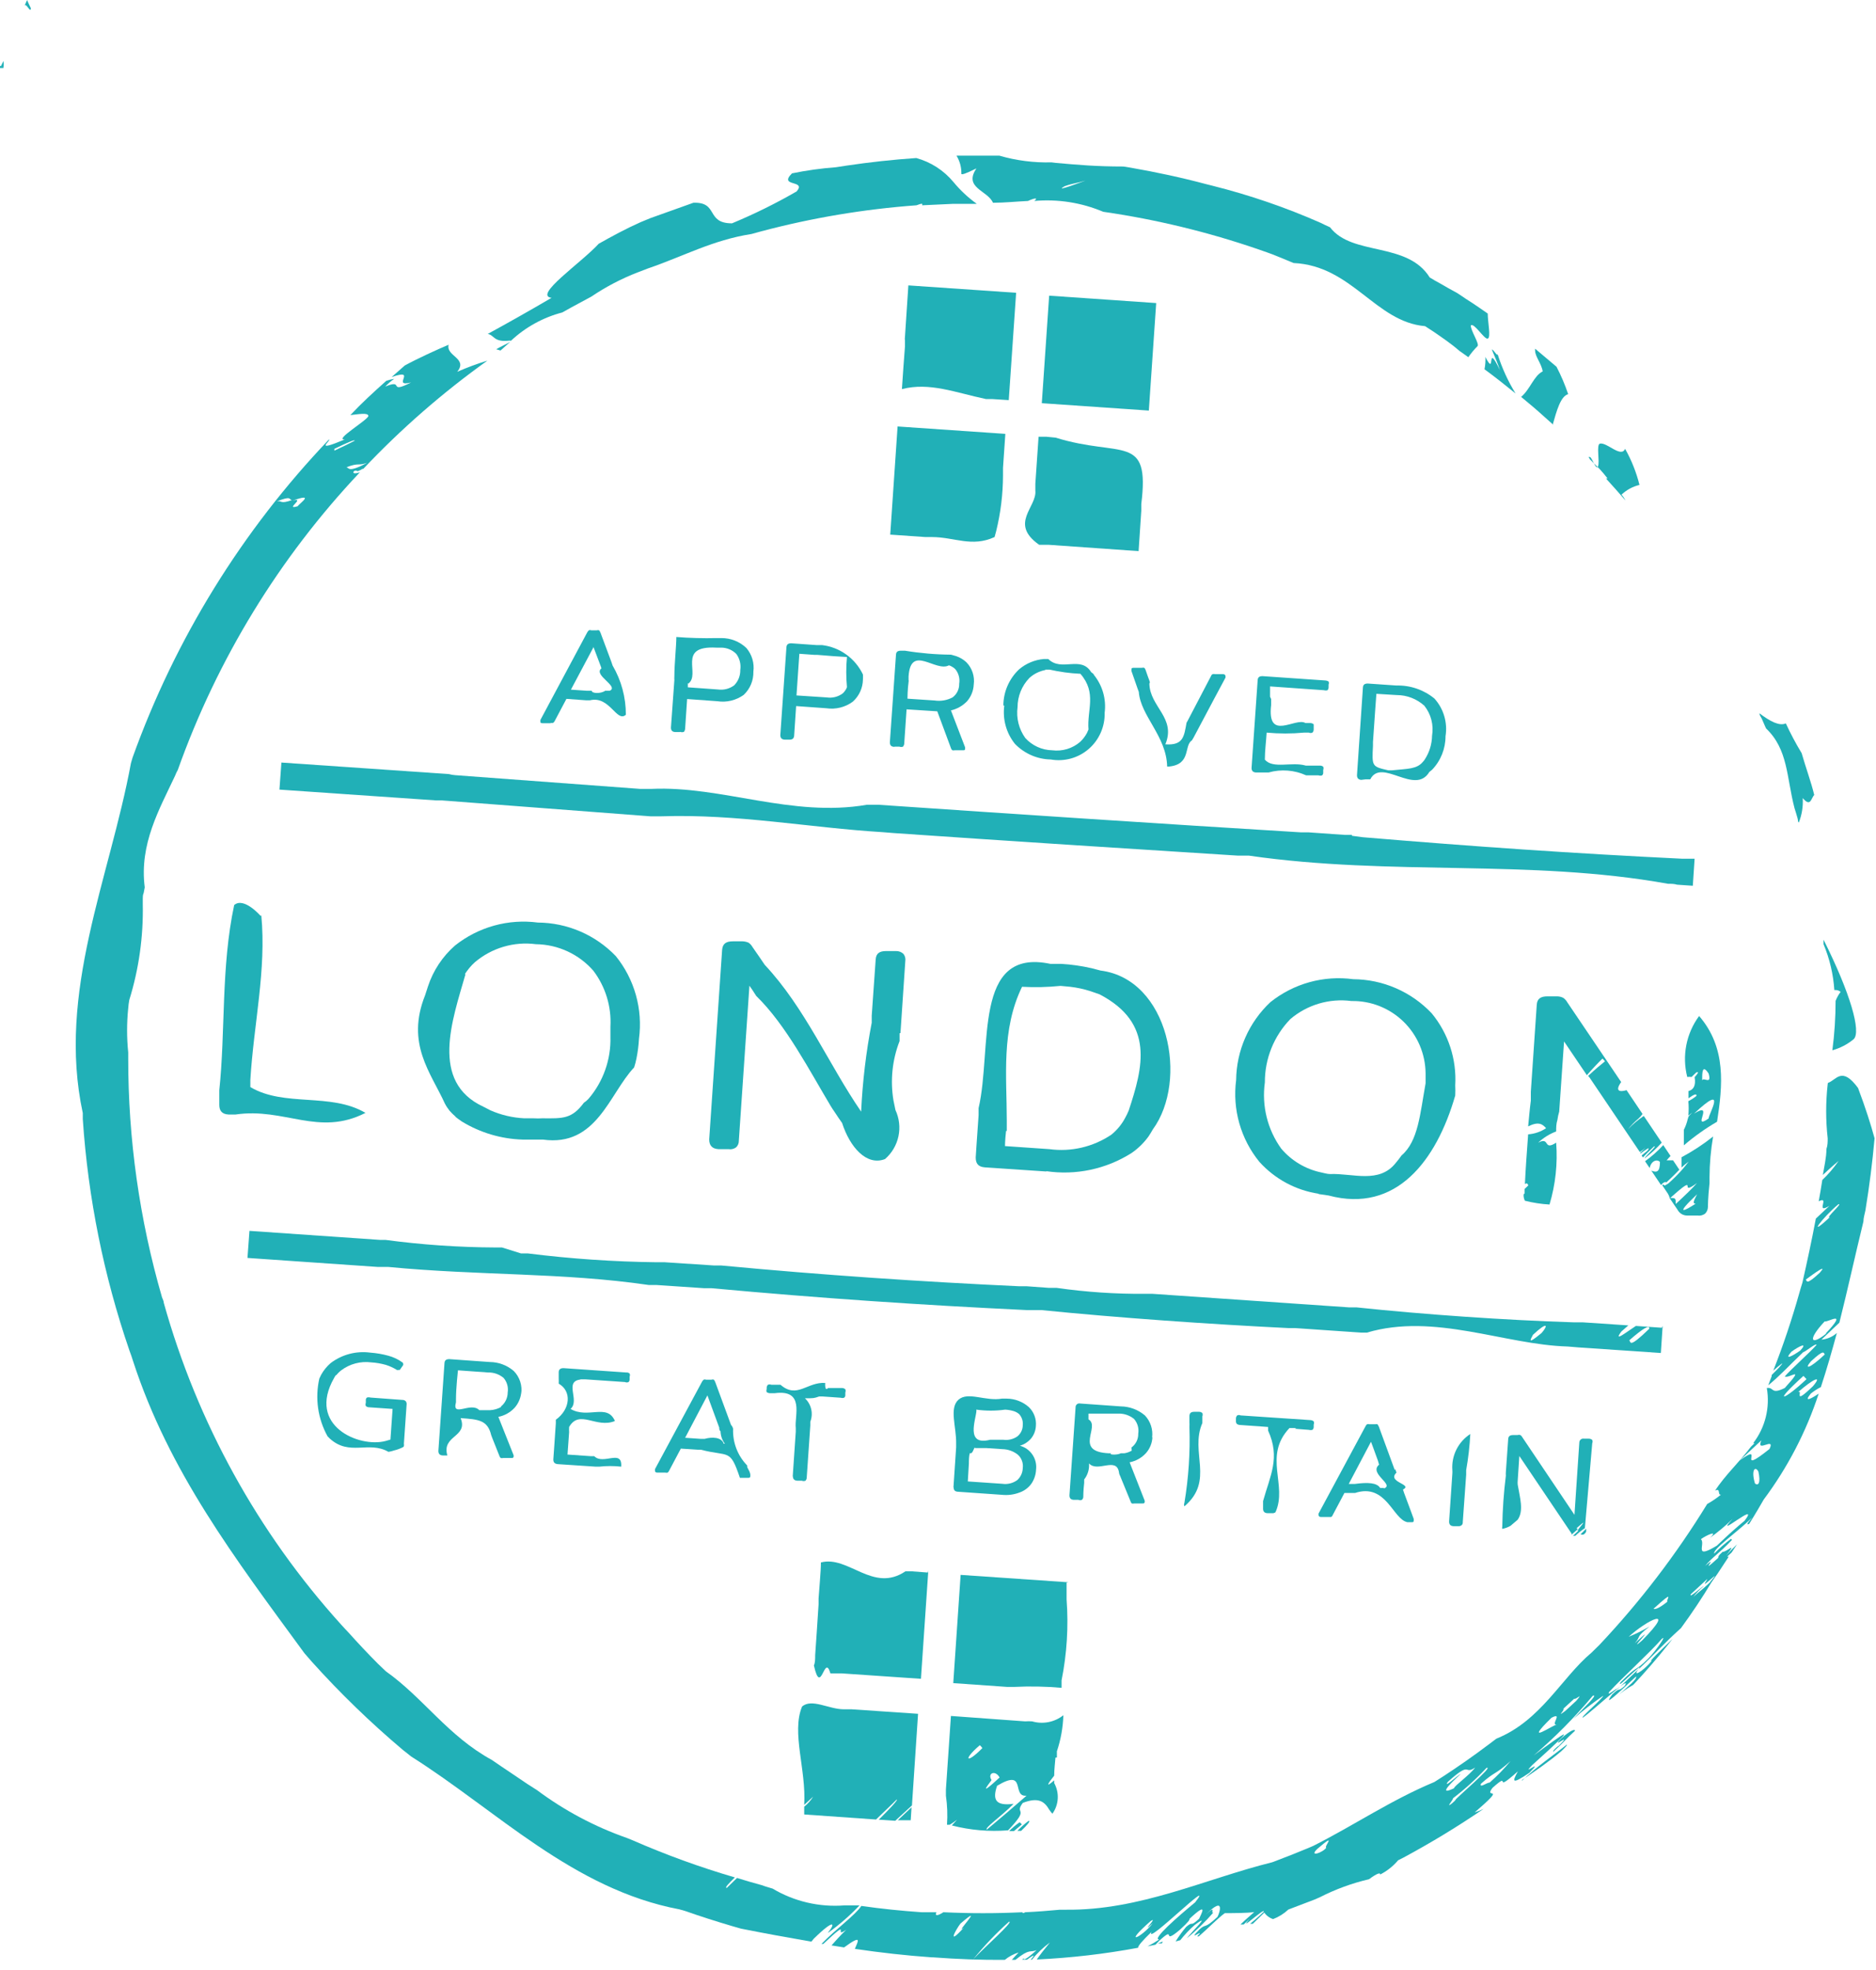 <svg width="181" height="190" viewBox="0 0 181 190" fill="none" xmlns="http://www.w3.org/2000/svg">
<path d="M0 6.35V6.559H0.329C0.365 6.334 0.365 6.105 0.329 5.88L0.087 6.385L0 6.35Z" fill="#21B0B7"/>
<path d="M2.859 0.939C3.154 0.939 2.859 0.644 2.617 0C2.53 0.191 2.443 0.365 2.374 0.557C2.495 0.331 2.703 0.8 2.859 0.905V0.939Z" fill="#21B0B7"/>
<path d="M170.396 70.249C172.527 72.284 172.354 74.911 173.134 77.921C173.238 78.251 173.342 78.582 173.428 78.895C173.515 79.208 173.428 79.191 173.55 79.33C173.85 78.579 173.98 77.771 173.931 76.964C174.71 77.886 174.728 76.964 175.04 76.668C174.78 75.537 174.191 73.919 173.827 72.632C173.265 71.705 172.756 70.747 172.302 69.762C171.661 70.04 170.76 69.553 169.755 68.787C169.755 68.961 169.894 69.135 169.98 69.309C170.067 69.483 170.24 69.936 170.396 70.249Z" fill="#21B0B7"/>
<path d="M177.049 95.474C177.188 95.474 177.361 95.474 177.587 95.648C177.387 95.915 177.224 96.208 177.101 96.518C177.102 98.112 176.997 99.704 176.789 101.285C177.537 101.078 178.234 100.717 178.834 100.224C179.614 99.545 178.505 95.735 175.94 90.621C175.94 90.777 175.94 90.916 175.94 91.055C176.528 92.46 176.88 93.954 176.98 95.474H177.049Z" fill="#21B0B7"/>
<path d="M57.249 62.368L57.908 64.108C57.956 64.221 57.996 64.337 58.029 64.456C57.197 65.099 59.762 66.195 58.826 66.613H58.393C57.942 66.926 57.076 66.874 57.093 66.613H56.608L55.083 66.508L57.249 62.438V62.368ZM53.125 69.709C53.205 69.73 53.288 69.73 53.368 69.709C53.427 69.67 53.474 69.616 53.507 69.553L54.65 67.396L56.556 67.535H56.92C58.826 67.065 59.502 69.727 60.385 68.927C60.389 67.257 59.947 65.617 59.103 64.177L58.999 63.864L57.942 61.028C57.909 60.94 57.862 60.858 57.804 60.785C57.731 60.76 57.651 60.76 57.578 60.785H57.041C56.969 60.755 56.888 60.755 56.816 60.785C56.743 60.847 56.683 60.924 56.643 61.011L52.138 69.431V69.553C52.138 69.675 52.138 69.744 52.346 69.744H53.125V69.709Z" fill="#21B0B7"/>
<path d="M66.398 65.934C67.663 65.03 65.237 62.246 69.101 62.455H69.551C69.828 62.451 70.102 62.503 70.358 62.607C70.614 62.712 70.846 62.867 71.041 63.064C71.368 63.509 71.505 64.066 71.423 64.612C71.428 64.886 71.379 65.158 71.278 65.412C71.177 65.666 71.026 65.897 70.834 66.091C70.386 66.424 69.826 66.567 69.274 66.491L66.363 66.282C66.363 66.282 66.363 66.126 66.363 65.865L66.398 65.934ZM65.635 70.579C65.747 70.621 65.87 70.621 65.982 70.579C66.056 70.491 66.098 70.381 66.103 70.266L66.294 67.413L69.205 67.622C70.1 67.761 71.015 67.542 71.752 67.013C72.057 66.727 72.299 66.379 72.46 65.992C72.621 65.605 72.699 65.188 72.688 64.769C72.74 64.362 72.707 63.95 72.591 63.557C72.475 63.164 72.277 62.801 72.012 62.49C71.358 61.866 70.488 61.523 69.586 61.533H69.153C67.852 61.565 66.551 61.53 65.254 61.428C65.254 62.298 65.064 64.038 65.064 65.221C65.055 65.343 65.055 65.465 65.064 65.586C64.908 67.813 64.734 70.162 64.734 70.162C64.734 70.44 64.856 70.579 65.15 70.597H65.601L65.635 70.579Z" fill="#21B0B7"/>
<path d="M77.106 63.046L78.562 63.151H78.839C79.983 63.255 80.849 63.307 81.716 63.359C81.627 64.326 81.627 65.298 81.716 66.265C81.679 66.385 81.62 66.497 81.542 66.595C81.476 66.7 81.394 66.794 81.3 66.874C80.856 67.201 80.302 67.339 79.757 67.256L76.847 67.065L77.124 63.029L77.106 63.046ZM76.153 71.327C76.276 71.34 76.398 71.309 76.5 71.24C76.574 71.159 76.617 71.054 76.621 70.945L76.812 68.091L79.723 68.3C80.621 68.434 81.535 68.21 82.27 67.674C82.576 67.404 82.822 67.072 82.992 66.701C83.162 66.329 83.252 65.926 83.258 65.517C83.266 65.36 83.266 65.204 83.258 65.047C82.893 64.28 82.341 63.618 81.654 63.122C80.966 62.626 80.165 62.313 79.324 62.211H78.805L76.344 62.037C76.049 62.037 75.894 62.142 75.876 62.42L75.287 70.892C75.287 71.153 75.408 71.31 75.703 71.327H76.153Z" fill="#21B0B7"/>
<path d="M87.659 65.586C87.659 65.465 87.659 65.36 87.659 65.238C87.866 62.072 90.275 64.856 91.557 64.16C91.674 64.194 91.786 64.247 91.886 64.316C91.99 64.37 92.083 64.441 92.164 64.525C92.325 64.718 92.443 64.944 92.508 65.188C92.574 65.431 92.587 65.686 92.545 65.934C92.552 66.19 92.498 66.444 92.386 66.675C92.275 66.905 92.109 67.105 91.904 67.256C91.372 67.537 90.765 67.641 90.171 67.552L87.555 67.378C87.555 67.378 87.555 66.474 87.676 65.638L87.659 65.586ZM86.324 72.006H86.775C86.887 72.047 87.01 72.047 87.121 72.006C87.195 71.918 87.238 71.808 87.243 71.693L87.468 68.405L90.431 68.596L91.748 72.145C91.77 72.228 91.819 72.301 91.886 72.354C91.961 72.369 92.037 72.369 92.112 72.354H92.891C93.03 72.354 93.117 72.354 93.117 72.197C93.123 72.157 93.123 72.116 93.117 72.075L91.748 68.509C92.342 68.372 92.884 68.064 93.307 67.622C93.693 67.175 93.919 66.612 93.948 66.021C94.002 65.631 93.966 65.234 93.843 64.86C93.72 64.486 93.513 64.145 93.238 63.864C92.953 63.6 92.617 63.398 92.25 63.273L91.748 63.133C90.261 63.12 88.779 62.992 87.312 62.751H86.913C86.619 62.751 86.463 62.855 86.446 63.133L85.856 71.588C85.856 71.867 85.978 72.006 86.272 72.023L86.324 72.006Z" fill="#21B0B7"/>
<path d="M100.861 64.577H101.277C102.251 64.798 103.243 64.932 104.24 64.977C105.851 66.839 104.864 68.457 105.02 70.353L104.864 70.701C104.695 71.012 104.479 71.293 104.223 71.536C103.855 71.855 103.424 72.093 102.958 72.234C102.492 72.374 102.002 72.415 101.52 72.354C101.029 72.344 100.545 72.235 100.099 72.031C99.652 71.828 99.251 71.535 98.921 71.171C98.304 70.311 98.037 69.246 98.175 68.196C98.178 67.143 98.588 66.132 99.319 65.377C99.753 64.984 100.287 64.72 100.861 64.612V64.577ZM96.893 68.057C96.808 68.706 96.855 69.366 97.031 69.997C97.206 70.628 97.507 71.216 97.916 71.727C98.825 72.673 100.072 73.218 101.381 73.241C102.028 73.355 102.693 73.322 103.326 73.147C103.96 72.971 104.546 72.656 105.044 72.225C105.541 71.794 105.937 71.257 106.202 70.653C106.468 70.05 106.597 69.395 106.579 68.735C106.663 68.087 106.613 67.429 106.435 66.801C106.256 66.173 105.951 65.588 105.54 65.082C105.54 64.995 105.384 64.908 105.28 64.821C104.275 63.185 102.421 64.821 101.138 63.551H100.723C99.843 63.625 99.007 63.971 98.331 64.542C97.855 64.988 97.474 65.526 97.212 66.124C96.949 66.722 96.811 67.368 96.807 68.022L96.893 68.057Z" fill="#21B0B7"/>
<path d="M110.946 65.795C110.896 65.63 110.839 65.467 110.773 65.308C110.634 64.89 110.53 64.612 110.53 64.612C110.504 64.535 110.463 64.464 110.409 64.403C110.324 64.379 110.234 64.379 110.149 64.403H109.386C109.248 64.403 109.161 64.403 109.161 64.577C109.161 64.751 109.161 64.577 109.161 64.699L109.768 66.439L109.872 66.717C110.045 69.048 112.54 70.979 112.609 73.919C112.609 73.919 112.713 73.919 112.817 73.919C114.948 73.693 114.203 71.901 115 71.397L115.174 71.101C116.473 68.631 118.241 65.343 118.241 65.343C118.246 65.302 118.246 65.261 118.241 65.221C118.241 65.105 118.171 65.035 118.033 65.012H117.253C117.167 64.992 117.079 64.992 116.993 65.012C116.919 65.055 116.864 65.123 116.837 65.204L114.654 69.379C114.603 69.487 114.545 69.591 114.481 69.692C114.238 71.031 114.169 71.901 112.436 71.779C113.493 69.222 110.946 68.178 110.894 65.934L110.946 65.795Z" fill="#21B0B7"/>
<path d="M122.538 67.187C122.538 66.63 122.538 66.195 122.538 66.195L127.736 66.561C127.849 66.594 127.969 66.594 128.082 66.561C128.154 66.479 128.191 66.373 128.186 66.265V66.021C128.206 65.974 128.216 65.924 128.216 65.873C128.216 65.823 128.206 65.772 128.186 65.725C128.088 65.662 127.974 65.626 127.857 65.621L121.81 65.204C121.515 65.204 121.359 65.308 121.342 65.586L120.753 74.059C120.753 74.32 120.874 74.476 121.169 74.494H121.498H122.399C123.601 74.157 124.883 74.255 126.02 74.772H126.887H127.216C127.328 74.813 127.451 74.813 127.563 74.772C127.599 74.736 127.628 74.693 127.646 74.644C127.664 74.596 127.671 74.545 127.666 74.494V74.25C127.707 74.15 127.707 74.037 127.666 73.937C127.573 73.863 127.456 73.826 127.337 73.832H126.54H125.986C124.634 73.432 122.832 74.18 122.035 73.258C122.035 72.388 122.156 71.519 122.208 70.649C123.407 70.762 124.614 70.762 125.812 70.649H126.28C126.335 70.674 126.394 70.687 126.454 70.687C126.513 70.687 126.572 70.674 126.627 70.649C126.703 70.569 126.747 70.464 126.748 70.353V70.144C126.748 70.005 126.748 69.901 126.748 69.849C126.656 69.771 126.539 69.728 126.419 69.727H125.951C124.998 69.135 122.226 71.571 122.642 67.987C122.642 67.796 122.642 67.604 122.642 67.413L122.538 67.187Z" fill="#21B0B7"/>
<path d="M132.467 71.884V71.554C132.606 69.466 132.796 66.909 132.796 66.909L134.771 67.03C135.751 67.032 136.695 67.398 137.423 68.057C137.742 68.459 137.974 68.923 138.102 69.421C138.23 69.919 138.253 70.438 138.168 70.945C138.154 71.755 137.914 72.544 137.474 73.224C137.421 73.312 137.357 73.394 137.284 73.467C136.695 74.18 135.828 74.128 134.321 74.285H133.94C132.363 73.92 132.363 73.92 132.467 71.919V71.884ZM131.757 75.155H132.207C133.299 73.032 136.521 76.755 137.908 74.442L138.168 74.233C139.003 73.365 139.469 72.204 139.467 70.997C139.572 70.349 139.53 69.685 139.344 69.056C139.158 68.426 138.833 67.847 138.393 67.361C137.362 66.518 136.065 66.074 134.737 66.108L131.964 65.917C131.67 65.917 131.514 66.021 131.497 66.3L130.925 74.755C130.925 75.033 131.046 75.172 131.323 75.207L131.757 75.155Z" fill="#21B0B7"/>
<path d="M32.419 132.651C32.565 132.462 32.733 132.293 32.922 132.147C33.751 131.524 34.789 131.25 35.816 131.382C36.297 131.411 36.773 131.493 37.236 131.625C37.608 131.742 37.963 131.906 38.294 132.112C38.338 132.13 38.388 132.13 38.432 132.112C38.432 132.112 38.519 132.112 38.571 132.112L38.9 131.642C38.911 131.603 38.911 131.561 38.9 131.521C38.9 131.521 38.9 131.416 38.796 131.364C38.392 131.077 37.94 130.865 37.462 130.738C36.895 130.583 36.315 130.484 35.729 130.442C34.37 130.258 32.994 130.621 31.9 131.451C31.53 131.771 31.219 132.154 30.981 132.582L30.808 132.947C30.381 134.838 30.665 136.821 31.605 138.514L31.813 138.723C33.719 140.463 35.573 138.914 37.479 140.01C37.668 139.981 37.853 139.934 38.034 139.871C38.303 139.807 38.564 139.714 38.813 139.593C38.878 139.573 38.934 139.53 38.969 139.471C38.983 139.385 38.983 139.297 38.969 139.21L39.229 135.47C39.24 135.409 39.238 135.346 39.223 135.286C39.208 135.226 39.181 135.17 39.142 135.122C39.096 135.079 39.041 135.046 38.982 135.025C38.922 135.004 38.859 134.996 38.796 135L35.746 134.774C35.633 134.74 35.513 134.74 35.4 134.774C35.361 134.808 35.331 134.851 35.313 134.9C35.295 134.948 35.289 135.001 35.296 135.052V135.278C35.255 135.379 35.255 135.491 35.296 135.592C35.387 135.672 35.504 135.715 35.625 135.713L37.878 135.87L37.67 138.827L37.184 138.967C34.672 139.628 29.595 137.523 32.229 132.895C32.286 132.787 32.35 132.682 32.419 132.582V132.651Z" fill="#21B0B7"/>
<path d="M48.326 135.696C48 135.873 47.639 135.974 47.269 135.992H46.905H46.472H46.246C45.432 135.139 43.578 136.757 43.994 135.226C44.001 135.122 44.001 135.017 43.994 134.913C43.994 133.852 44.185 132.147 44.185 132.147L47.096 132.356C47.639 132.342 48.169 132.528 48.586 132.878C48.75 133.069 48.871 133.295 48.94 133.538C49.009 133.781 49.024 134.037 48.984 134.287C48.983 134.544 48.924 134.797 48.813 135.029C48.702 135.26 48.542 135.464 48.343 135.626L48.326 135.696ZM50.284 134.443C50.347 134.042 50.316 133.632 50.193 133.245C50.069 132.858 49.857 132.506 49.573 132.217C48.927 131.659 48.104 131.35 47.252 131.347L43.353 131.068C43.058 131.068 42.902 131.173 42.885 131.451L42.296 139.923C42.296 140.184 42.417 140.341 42.712 140.358H43.162C42.59 138.392 45.19 138.619 44.444 136.757C46.177 136.879 47.044 136.949 47.39 138.392L47.494 138.671L48.187 140.411C48.208 140.485 48.251 140.551 48.308 140.602C48.388 140.624 48.472 140.624 48.551 140.602H49.313C49.469 140.602 49.539 140.602 49.556 140.463C49.573 140.324 49.556 140.463 49.556 140.341L48.083 136.635C48.69 136.516 49.242 136.205 49.66 135.748C50.048 135.303 50.274 134.739 50.301 134.148L50.284 134.443Z" fill="#21B0B7"/>
<path d="M55.949 133.017H56.469L60.298 133.278C60.353 133.303 60.412 133.316 60.472 133.316C60.531 133.316 60.59 133.303 60.645 133.278C60.683 133.239 60.712 133.193 60.73 133.142C60.748 133.09 60.755 133.036 60.749 132.982V132.756C60.769 132.709 60.78 132.659 60.78 132.608C60.78 132.557 60.769 132.507 60.749 132.46C60.705 132.42 60.652 132.39 60.596 132.372C60.539 132.354 60.479 132.348 60.42 132.356L54.372 131.938C54.078 131.938 53.922 132.042 53.905 132.321C53.905 132.321 53.905 132.547 53.905 132.947C53.914 133.109 53.914 133.272 53.905 133.434C55.169 134.148 55.048 135.887 53.627 136.914C53.627 137.035 53.627 137.157 53.627 137.262C53.506 139.123 53.385 140.741 53.385 140.741C53.385 141.019 53.506 141.158 53.801 141.193L57.474 141.437H57.821C58.523 141.359 59.232 141.359 59.934 141.437C60.056 139.697 58.202 141.315 57.335 140.428H57.023L54.754 140.271C54.754 140.271 54.84 139.036 54.91 138.114C54.899 137.946 54.899 137.778 54.91 137.61C55.914 135.87 57.526 137.783 59.328 137.035C58.583 135.296 56.729 136.861 55.048 135.87C55.984 135.052 54.372 133.191 56.036 133.034L55.949 133.017Z" fill="#21B0B7"/>
<path d="M69.811 139.175C69.586 138.601 68.72 138.549 67.975 138.758H67.628L66.103 138.653L68.252 134.565L69.395 137.679C69.395 137.818 69.395 137.923 69.517 138.027C69.531 138.46 69.676 138.879 69.933 139.227H69.811V139.175ZM70.539 137.436L69.014 133.295C68.981 133.207 68.934 133.125 68.876 133.052C68.804 133.022 68.723 133.022 68.65 133.052H68.113C68.078 133.036 68.04 133.028 68.001 133.028C67.962 133.028 67.924 133.036 67.888 133.052C67.815 133.113 67.755 133.191 67.715 133.278L63.192 141.68C63.192 141.68 63.192 141.802 63.192 141.82C63.192 141.837 63.192 142.011 63.4 142.011H64.18C64.26 142.031 64.343 142.031 64.423 142.011C64.471 141.966 64.512 141.913 64.544 141.854L65.688 139.697L67.282 139.802H67.611C70.366 140.515 70.418 139.645 71.388 142.516H71.769H72.15C72.306 142.516 72.376 142.516 72.393 142.359C72.39 142.313 72.39 142.266 72.393 142.22C72.393 142.22 72.393 142.011 72.185 141.663C71.977 141.315 72.185 141.42 72.047 141.28C71.607 140.818 71.263 140.272 71.037 139.674C70.811 139.077 70.707 138.44 70.73 137.801C70.73 137.697 70.643 137.575 70.591 137.47L70.539 137.436Z" fill="#21B0B7"/>
<path d="M76.5 142.359C76.5 142.62 76.621 142.776 76.933 142.794H77.366C77.478 142.837 77.601 142.837 77.713 142.794C77.789 142.714 77.833 142.609 77.834 142.498C77.834 142.498 78.025 139.715 78.181 137.47C78.181 137.349 78.181 137.227 78.181 137.105C78.329 136.719 78.359 136.297 78.266 135.894C78.174 135.491 77.963 135.125 77.661 134.843C78.527 134.843 78.527 134.843 79.03 134.67H79.376L81.109 134.791C81.216 134.825 81.331 134.825 81.438 134.791C81.482 134.76 81.516 134.718 81.537 134.669C81.558 134.62 81.566 134.566 81.559 134.513V134.287C81.6 134.186 81.6 134.074 81.559 133.974C81.467 133.896 81.351 133.853 81.23 133.852H80.433H79.896C79.549 134.235 79.619 133.365 79.619 133.365C77.886 133.243 76.898 134.93 75.304 133.539H74.871H74.421C74.315 133.497 74.197 133.497 74.091 133.539C74.015 133.618 73.972 133.724 73.97 133.834V133.956C73.936 134.052 73.936 134.156 73.97 134.252C74.069 134.316 74.182 134.352 74.299 134.356H74.733C77.678 133.956 76.638 136.514 76.777 137.714V138.079C76.638 140.167 76.483 142.394 76.483 142.394L76.5 142.359Z" fill="#21B0B7"/>
<path d="M93.48 141.263C93.48 140.845 93.48 140.445 93.567 140.132C93.896 140.289 93.966 139.419 94.087 139.645H95.144L96.703 139.749C97.251 139.757 97.781 139.946 98.211 140.289C98.386 140.449 98.521 140.65 98.602 140.875C98.684 141.099 98.71 141.339 98.678 141.576C98.673 141.793 98.624 142.006 98.535 142.203C98.445 142.4 98.317 142.578 98.159 142.724C97.952 142.878 97.717 142.99 97.467 143.052C97.218 143.115 96.958 143.128 96.703 143.09L93.376 142.863L93.48 141.124V141.263ZM94.191 135.939C95.116 136.067 96.055 136.067 96.981 135.939C97.257 135.953 97.53 136 97.795 136.079C97.993 136.137 98.176 136.238 98.332 136.374C98.46 136.517 98.558 136.685 98.618 136.868C98.677 137.051 98.698 137.244 98.678 137.436C98.678 137.647 98.629 137.856 98.536 138.046C98.443 138.236 98.308 138.402 98.141 138.532C97.749 138.795 97.275 138.907 96.807 138.845H95.82H95.525C93.117 139.454 94.156 136.914 94.208 136.044L94.191 135.939ZM92.008 143.42C92.008 143.698 92.129 143.838 92.406 143.855L96.651 144.151C97.239 144.215 97.833 144.137 98.384 143.925C98.846 143.761 99.246 143.457 99.528 143.055C99.789 142.662 99.939 142.205 99.961 141.733C100.024 141.223 99.9 140.707 99.614 140.282C99.327 139.856 98.896 139.55 98.401 139.419C98.827 139.293 99.206 139.045 99.493 138.706C99.763 138.368 99.92 137.954 99.943 137.523C99.975 137.187 99.93 136.848 99.813 136.532C99.696 136.215 99.51 135.93 99.268 135.696C98.679 135.174 97.922 134.884 97.136 134.878H96.669C95.075 135.157 93.394 134.165 92.475 134.983C91.557 135.8 92.285 137.592 92.25 139.227C92.25 139.332 92.25 139.454 92.25 139.575C92.112 141.576 91.99 143.455 91.99 143.455L92.008 143.42Z" fill="#21B0B7"/>
<path d="M109.196 139.889C108.973 140.022 108.726 140.111 108.468 140.149H108.139C107.775 140.341 106.909 140.289 107.221 140.149H106.996C103.53 139.993 106.216 137.557 105.02 136.879C105.02 136.722 105.02 136.583 105.02 136.479V136.322H105.471H106.476H107.481H107.931C108.474 136.312 109.003 136.497 109.421 136.844C109.586 137.036 109.707 137.261 109.776 137.504C109.844 137.748 109.86 138.003 109.82 138.253C109.827 138.513 109.771 138.771 109.656 139.005C109.541 139.238 109.371 139.44 109.161 139.593L109.196 139.889ZM111.154 138.653C111.208 138.265 111.173 137.869 111.053 137.495C110.933 137.122 110.731 136.78 110.461 136.496C109.811 135.945 108.99 135.637 108.139 135.626L104.223 135.348C104.167 135.334 104.109 135.334 104.053 135.347C103.997 135.36 103.944 135.386 103.9 135.424C103.856 135.461 103.822 135.508 103.8 135.562C103.778 135.615 103.768 135.673 103.773 135.731L103.184 144.203C103.184 144.481 103.305 144.62 103.599 144.638H104.05C104.101 144.663 104.158 144.675 104.215 144.675C104.272 144.675 104.328 144.663 104.379 144.638C104.424 144.603 104.459 144.558 104.483 144.506C104.507 144.455 104.519 144.399 104.518 144.342C104.518 144.342 104.518 143.716 104.604 143.003C104.604 142.881 104.604 142.776 104.604 142.672C104.948 142.233 105.115 141.68 105.072 141.124C105.887 142.046 107.741 140.428 107.966 142.011C107.966 142.168 108.087 142.324 108.139 142.498L109.075 144.777C109.092 144.858 109.134 144.931 109.196 144.986C109.275 145.008 109.359 145.008 109.439 144.986H110.201C110.357 144.986 110.426 144.986 110.444 144.847C110.449 144.806 110.449 144.765 110.444 144.725L108.988 141.019C109.595 140.9 110.147 140.589 110.565 140.132C110.952 139.694 111.173 139.134 111.189 138.549L111.154 138.653Z" fill="#21B0B7"/>
<path d="M116.006 136.879C116.006 136.688 116.006 136.583 116.006 136.583C116.046 136.483 116.046 136.37 116.006 136.27C115.962 136.229 115.91 136.197 115.854 136.176C115.797 136.155 115.737 136.145 115.677 136.148H115.226C114.932 136.148 114.776 136.253 114.758 136.531C114.758 136.531 114.758 136.757 114.758 137.157C114.767 137.308 114.767 137.459 114.758 137.61C114.839 140.061 114.677 142.514 114.273 144.934C114.251 144.986 114.239 145.042 114.239 145.099C114.239 145.156 114.251 145.212 114.273 145.264C117.202 142.776 114.776 140.045 116.006 137.227C116.006 137.088 116.006 136.966 116.006 136.879Z" fill="#21B0B7"/>
<path d="M124.93 137.784L126.281 137.888C126.394 137.92 126.514 137.92 126.628 137.888C126.666 137.852 126.696 137.809 126.717 137.761C126.738 137.713 126.749 137.662 126.749 137.61V137.383C126.789 137.283 126.789 137.171 126.749 137.07C126.657 136.993 126.54 136.95 126.42 136.948L119.697 136.496C119.645 136.471 119.589 136.459 119.532 136.459C119.475 136.459 119.419 136.471 119.368 136.496C119.291 136.576 119.248 136.681 119.246 136.792V137.018C119.24 137.071 119.244 137.124 119.259 137.175C119.274 137.226 119.299 137.273 119.333 137.314C119.423 137.38 119.533 137.417 119.645 137.418L122.348 137.61C122.348 137.61 122.348 137.731 122.348 137.957C123.543 140.584 122.556 142.272 121.863 144.76C121.863 144.899 121.863 145.038 121.863 145.142C121.863 145.247 121.863 145.49 121.863 145.49C121.863 145.751 121.984 145.908 122.279 145.925H122.712C122.834 145.942 122.958 145.91 123.058 145.838C124.254 143.229 121.845 140.428 124.41 137.714H125.068L124.93 137.784Z" fill="#21B0B7"/>
<path d="M133.524 143.49H133.16C132.848 142.985 131.982 142.933 130.7 143.107H130.284H130.128L132.276 139.036C132.276 139.036 132.606 139.906 132.952 140.88L133.056 141.246C132.034 142.115 134.581 143.159 133.524 143.542V143.49ZM134.564 141.75L133.039 137.592C133.001 137.506 132.955 137.425 132.9 137.349C132.826 137.334 132.749 137.334 132.675 137.349H132.138C132.059 137.324 131.974 137.324 131.895 137.349C131.828 137.405 131.775 137.477 131.739 137.557L127.217 145.96C127.217 145.96 127.217 146.082 127.217 146.099C127.217 146.117 127.217 146.273 127.425 146.291H128.187C128.308 146.291 128.395 146.291 128.43 146.291C128.462 146.276 128.491 146.254 128.515 146.227C128.539 146.2 128.557 146.168 128.568 146.134L129.712 143.977H130.422H130.734C133.749 142.985 134.373 146.517 135.794 146.795H136.175C136.331 146.795 136.4 146.795 136.4 146.621C136.405 146.575 136.405 146.528 136.4 146.482C136.4 146.482 136.002 145.386 135.465 143.959L135.361 143.646C136.366 143.124 133.766 142.95 134.737 142.011L134.616 141.68L134.564 141.75Z" fill="#21B0B7"/>
<path d="M139.813 146.743C139.813 147.004 139.935 147.16 140.229 147.178H140.68C140.797 147.193 140.915 147.162 141.009 147.091C141.053 147.056 141.086 147.01 141.108 146.959C141.129 146.907 141.137 146.851 141.13 146.795C141.13 146.795 141.304 144.429 141.46 142.202C141.46 142.011 141.46 141.889 141.46 141.767C141.664 140.617 141.797 139.455 141.858 138.288C141.285 138.658 140.821 139.177 140.516 139.789C140.211 140.401 140.076 141.085 140.125 141.767C140.134 141.883 140.134 141.999 140.125 142.115C139.969 144.342 139.813 146.708 139.813 146.708V146.743Z" fill="#21B0B7"/>
<path d="M153.623 139.175C153.645 139.126 153.656 139.073 153.656 139.019C153.656 138.965 153.645 138.911 153.623 138.862C153.532 138.782 153.415 138.738 153.294 138.74H152.843C152.786 138.727 152.727 138.727 152.67 138.74C152.614 138.753 152.561 138.779 152.515 138.816C152.47 138.853 152.434 138.9 152.41 138.953C152.385 139.006 152.374 139.065 152.375 139.123L151.907 146.082L146.865 138.584C146.826 138.505 146.766 138.439 146.692 138.392C146.602 138.362 146.505 138.362 146.415 138.392H145.981C145.687 138.392 145.531 138.497 145.514 138.775L145.288 141.959C145.279 142.075 145.279 142.191 145.288 142.307C145.084 143.94 144.968 145.584 144.942 147.23C144.917 147.297 144.917 147.371 144.942 147.439C145.222 147.384 145.491 147.284 145.739 147.143L146.432 146.552C147.038 145.682 146.64 144.429 146.432 143.177C146.418 143.044 146.418 142.909 146.432 142.776L146.588 140.41L151.63 147.891V147.995L152.219 147.474L152.115 147.369C153.727 145.943 151.734 147.943 152.323 147.578L151.769 148.1C151.843 148.114 151.92 148.114 151.994 148.1C152.279 147.831 152.586 147.586 152.912 147.369L153.623 139.175Z" fill="#21B0B7"/>
<path d="M152.913 147.874C152.958 147.84 152.993 147.795 153.014 147.743C153.035 147.691 153.042 147.634 153.034 147.578V147.421L152.497 147.961C152.548 147.985 152.605 147.998 152.662 147.998C152.719 147.998 152.775 147.985 152.826 147.961L152.913 147.874Z" fill="#21B0B7"/>
<path d="M25.142 88.324C25.142 88.324 23.53 86.463 22.594 87.28C21.312 93.3 21.763 99.458 21.156 105.147C21.156 105.46 21.156 105.704 21.156 105.912V106.539C21.156 107.113 21.416 107.443 22.04 107.478H22.733C27.446 106.782 30.738 109.635 35.261 107.321C31.899 105.338 27.446 106.782 24.154 104.834C24.154 104.642 24.154 104.416 24.154 104.138C24.483 98.71 25.713 93.543 25.211 88.272L25.142 88.324Z" fill="#21B0B7"/>
<path d="M44.843 93.943C44.982 93.735 45.138 93.526 45.294 93.335C45.453 93.142 45.627 92.962 45.813 92.795C46.621 92.11 47.562 91.601 48.576 91.302C49.591 91.002 50.656 90.918 51.705 91.055C52.756 91.067 53.793 91.3 54.748 91.741C55.703 92.182 56.556 92.82 57.249 93.613C58.419 95.157 59.003 97.069 58.895 99.006C58.895 99.319 58.895 99.65 58.895 99.998C58.954 102.181 58.2 104.309 56.781 105.965C56.647 106.11 56.496 106.238 56.331 106.347C55.17 107.913 54.304 107.861 52.328 107.843C52.046 107.861 51.762 107.861 51.479 107.843H50.578C49.455 107.789 48.351 107.529 47.321 107.078L46.645 106.73C41.447 104.329 43.647 98.362 44.912 93.943H44.843ZM43.925 107.687C44.133 107.861 44.34 108 44.566 108.157C46.33 109.232 48.342 109.832 50.405 109.896H51.375H52.38C57.578 110.627 58.791 105.46 61.182 102.938C61.276 102.653 61.351 102.362 61.408 102.068C61.535 101.442 61.615 100.809 61.65 100.171C61.839 98.76 61.737 97.326 61.353 95.956C60.969 94.585 60.309 93.308 59.415 92.204C58.44 91.188 57.272 90.379 55.981 89.823C54.689 89.267 53.3 88.976 51.895 88.968C50.484 88.781 49.05 88.88 47.678 89.26C46.306 89.639 45.024 90.291 43.907 91.177C42.697 92.233 41.793 93.597 41.291 95.126L41.014 95.979C39.142 100.659 41.568 103.442 42.92 106.417C43.051 106.67 43.208 106.909 43.388 107.13C43.571 107.335 43.768 107.526 43.977 107.704L43.925 107.687Z" fill="#21B0B7"/>
<path d="M86.878 99.632C87.121 95.927 87.346 92.673 87.346 92.673C87.364 92.554 87.357 92.433 87.328 92.317C87.298 92.2 87.245 92.091 87.173 91.995C86.982 91.812 86.727 91.712 86.462 91.716H85.492C84.851 91.716 84.522 91.943 84.487 92.534L84.106 97.945C84.106 98.171 84.106 98.397 84.106 98.623C83.559 101.453 83.218 104.32 83.084 107.2C79.93 102.607 77.677 97.197 73.779 93.039L73.294 92.325L72.618 91.351C72.523 91.181 72.393 91.033 72.237 90.916C72.052 90.831 71.851 90.784 71.648 90.777H70.712C70.054 90.777 69.724 91.003 69.672 91.595L68.425 109.879C68.425 110.47 68.719 110.784 69.308 110.818H70.279C70.408 110.842 70.541 110.838 70.669 110.808C70.797 110.778 70.918 110.723 71.024 110.644C71.11 110.561 71.177 110.461 71.222 110.35C71.267 110.239 71.288 110.12 71.284 110.001L72.306 95.057L72.618 95.509L72.965 96.048C75.823 98.814 78.163 103.355 80.138 106.643C80.259 106.852 80.381 107.026 80.502 107.2L80.883 107.774L81.247 108.296C81.992 110.61 83.603 112.471 85.388 111.775C86.047 111.205 86.502 110.433 86.684 109.579C86.865 108.725 86.763 107.834 86.393 107.043L86.203 106.121C85.882 104.195 86.085 102.217 86.792 100.398C86.792 100.154 86.792 99.893 86.792 99.632H86.878Z" fill="#21B0B7"/>
<path d="M97.136 109.061C97.136 108.765 97.136 108.417 97.136 108.035C97.136 103.807 96.582 99.336 98.609 95.161C99.846 95.229 101.085 95.2 102.317 95.074L103.253 95.161C103.911 95.238 104.561 95.378 105.193 95.579L106.094 95.892C111.431 98.675 110.27 102.955 108.901 107.095C108.8 107.34 108.684 107.578 108.555 107.809C108.224 108.433 107.77 108.984 107.221 109.427C105.464 110.607 103.338 111.102 101.243 110.818L96.963 110.523C96.963 110.523 96.963 109.966 97.067 109.061H97.136ZM100.931 112.941C103.793 113.365 106.712 112.748 109.161 111.201C109.797 110.766 110.354 110.224 110.807 109.6C110.946 109.392 111.085 109.166 111.223 108.922C114.689 104.19 112.765 94.43 106.181 93.595L105.315 93.369C104.357 93.151 103.384 93.011 102.404 92.952C102.404 92.952 102.023 92.952 101.347 92.952C93.809 91.351 95.75 101.111 94.416 106.869V107.548C94.243 109.914 94.139 111.619 94.139 111.619C94.139 112.21 94.381 112.523 95.022 112.575L100.983 112.975L100.931 112.941Z" fill="#21B0B7"/>
<path d="M122.036 104.381C122.027 102.101 122.911 99.908 124.496 98.275C125.303 97.589 126.244 97.08 127.259 96.78C128.273 96.481 129.339 96.397 130.388 96.535C131.313 96.517 132.234 96.683 133.096 97.023C133.957 97.364 134.744 97.872 135.409 98.519C136.074 99.165 136.605 99.938 136.972 100.792C137.338 101.646 137.532 102.564 137.544 103.494C137.544 103.79 137.544 104.155 137.544 104.468C137.007 107.443 136.833 110.053 135.222 111.427C135.049 111.671 134.841 111.949 134.685 112.123C133.073 114.193 130.526 113.132 128.326 113.219C128.031 113.219 127.737 113.115 127.459 113.062C125.959 112.745 124.607 111.938 123.613 110.766C122.287 108.922 121.722 106.634 122.036 104.381ZM127.234 115.15L128.187 115.289C134.702 117.029 138.583 111.949 140.403 105.651C140.42 105.327 140.42 105.002 140.403 104.677C140.553 102.152 139.741 99.665 138.133 97.718C137.156 96.687 135.982 95.864 134.681 95.299C133.38 94.734 131.978 94.439 130.561 94.43C129.15 94.24 127.715 94.337 126.342 94.716C124.97 95.096 123.688 95.75 122.573 96.64C121.544 97.603 120.72 98.765 120.151 100.057C119.582 101.349 119.28 102.743 119.264 104.155C119.081 105.556 119.187 106.98 119.574 108.339C119.962 109.697 120.623 110.962 121.516 112.053C123.005 113.698 125.011 114.779 127.199 115.115L127.234 115.15Z" fill="#21B0B7"/>
<path d="M147.004 115.168C146.983 115.384 147.025 115.601 147.126 115.794C147.904 115.991 148.699 116.113 149.5 116.159C150.079 114.227 150.297 112.204 150.141 110.192C148.858 111.027 149.586 109.583 148.408 110.192C148.909 109.721 149.498 109.355 150.141 109.113C150.141 108.748 150.141 108.365 150.262 108C150.297 107.729 150.355 107.461 150.435 107.2C150.678 103.72 150.903 100.432 150.903 100.432L153.104 103.686C153.589 103.129 154.213 102.468 154.611 102.085L154.854 102.346C154.403 102.711 153.935 103.094 153.225 103.755L153.363 103.912L158.215 111.097C158.408 110.969 158.593 110.829 158.77 110.679L158.267 111.166V111.253C158.735 110.905 159.307 110.47 158.96 110.957L158.388 111.427L158.51 111.619C158.735 111.375 159.081 111.027 159.584 110.557C159.982 110.418 158.648 111.566 158.683 111.706C159.276 111.252 159.827 110.745 160.329 110.192L158.596 107.617C158.041 107.987 157.53 108.419 157.072 108.905C157.371 108.529 157.708 108.185 158.076 107.878C158.226 107.743 158.36 107.591 158.475 107.426L156.933 105.13C156.292 105.321 155.772 105.251 156.413 104.347L151.215 96.657C151.119 96.482 150.982 96.333 150.816 96.222C150.638 96.135 150.443 96.087 150.245 96.083H149.309C148.65 96.083 148.304 96.309 148.269 96.901C148.269 96.901 147.992 100.989 147.697 105.286C147.697 105.599 147.697 105.878 147.697 106.139C147.594 106.921 147.524 107.756 147.438 108.626C148.443 108.122 148.824 108.4 149.17 108.8C148.652 109.142 148.056 109.345 147.438 109.392C147.316 111.027 147.195 112.697 147.126 114.176C147.386 114.054 147.368 114.176 147.455 114.315L147.091 114.663C147.091 114.802 147.091 114.959 147.091 115.098L147.004 115.168Z" fill="#21B0B7"/>
<path d="M160.45 110.453C159.925 111.021 159.345 111.534 158.717 111.984L159.167 112.645C159.271 112.001 159.843 111.723 160.155 112.054C160.155 113.08 159.808 113.08 159.323 112.889L160.259 114.28C160.536 113.95 160.744 113.95 160.761 114.037C161.593 113.271 161.801 113.028 162.026 112.802L161.42 111.897H160.796C160.917 111.74 161.056 111.619 161.177 111.479L160.467 110.418L160.45 110.453Z" fill="#21B0B7"/>
<path d="M163.725 114.089C163.309 114.576 162.598 115.254 161.68 116.107C161.68 115.568 161.68 115.515 161.143 115.533C164.123 112.854 161.767 115.533 163.725 114.089ZM163.603 116.072C162.633 116.716 161.42 117.359 163.742 115.167C163.534 115.585 163.205 116.107 163.603 116.072ZM160.935 115.133C161.012 115.269 161.07 115.415 161.108 115.568L161.853 116.664C161.943 116.834 162.078 116.976 162.243 117.075C162.408 117.173 162.597 117.223 162.789 117.22H163.777C164.033 117.26 164.294 117.198 164.504 117.046C164.678 116.877 164.777 116.646 164.782 116.403C164.782 116.403 164.782 115.498 164.938 114.106C164.938 113.932 164.938 113.741 164.938 113.55C164.943 112.226 165.059 110.905 165.284 109.6C164.33 110.359 163.309 111.028 162.235 111.601C162.235 112.019 162.235 112.367 162.235 112.593C162.453 112.387 162.685 112.195 162.928 112.019C162.702 112.297 162.529 112.541 162.2 112.906C161.811 113.333 161.401 113.74 160.97 114.124C160.259 114.576 160.796 114.124 160.363 114.28L160.9 115.08L160.935 115.133Z" fill="#21B0B7"/>
<path d="M164.851 107.861C163.118 109.079 165.492 106.121 163.448 107.391C166.774 104.26 164.799 107.53 164.851 107.861ZM164.851 103.529C165.18 104.677 164.349 103.825 164.227 104.19C164.227 103.459 164.227 102.572 164.851 103.529ZM162.789 103.86C162.927 103.84 163.067 103.84 163.205 103.86L163.656 103.425C163.985 103.303 163.777 103.564 163.5 103.877C163.656 104.764 163.326 105.112 162.91 105.216V105.912C163.396 105.564 163.725 105.408 163.673 105.686C163.434 105.885 163.172 106.055 162.893 106.191C162.938 106.654 162.938 107.12 162.893 107.582L163.274 107.287C162.755 107.774 162.928 107.739 162.841 107.896C162.759 108.264 162.63 108.62 162.46 108.957V109.566V110.453C163.457 109.597 164.53 108.834 165.666 108.174C166.203 104.695 166.584 101.041 163.933 97.979C163.318 98.812 162.896 99.772 162.698 100.79C162.501 101.807 162.532 102.856 162.789 103.86Z" fill="#21B0B7"/>
<path d="M102.733 17.953C103.634 17.64 103.912 17.675 104.726 17.414C104.726 17.414 101.469 18.649 102.733 17.953ZM94.226 16.214C92.909 18.128 95.3 18.354 95.803 19.554C96.929 19.554 98.055 19.432 99.181 19.38C99.944 19.032 100.152 19.102 99.788 19.38C102.057 19.179 104.341 19.537 106.441 20.424L107.481 20.58C112.525 21.376 117.485 22.64 122.296 24.356L122.816 24.547L123.803 24.947L124.808 25.365C130.457 25.625 132.692 31.036 137.492 31.453L138.324 31.993C139.155 32.567 140.056 33.176 140.784 33.819L141.668 34.446C141.929 34.066 142.225 33.71 142.551 33.385C142.777 33.176 141.876 31.871 141.91 31.384C142.222 31.088 143.21 32.758 143.539 32.654C143.868 32.55 143.539 31.071 143.539 30.236C142.863 29.766 142.188 29.296 141.494 28.861L140.611 28.27C140.022 27.957 139.45 27.626 138.878 27.296C138.583 27.139 138.272 26.965 137.942 26.756C135.776 23.277 130.457 24.721 128.326 21.92C128.031 21.798 127.702 21.624 127.407 21.485C124.048 20.005 120.57 18.812 117.011 17.919L116.387 17.762C113.979 17.119 111.536 16.596 109.041 16.162L108.382 16.057C105.766 16.057 104.033 15.901 101.867 15.709L101.451 15.657C99.753 15.703 98.058 15.486 96.426 15.013H95.352C94.33 15.013 93.308 15.013 92.285 15.013C92.606 15.536 92.768 16.14 92.753 16.753C92.753 16.892 93.169 16.753 94.226 16.231V16.214Z" fill="#21B0B7"/>
<path d="M47.875 33.68L48.291 33.802L49.227 32.967C48.932 33.141 48.187 33.489 47.875 33.68Z" fill="#21B0B7"/>
<path d="M154.957 46.154C155.581 46.832 156.205 47.546 156.828 48.259C156.726 48.058 156.598 47.871 156.447 47.702C156.933 47.242 157.53 46.918 158.18 46.763C157.876 45.546 157.41 44.375 156.794 43.283C156.395 44.188 155.061 42.64 154.368 42.779C153.987 42.883 154.368 44.519 154.177 44.971C153.987 45.423 153.606 44.084 153.38 44.066C153.155 44.049 153.38 44.153 153.38 44.275L154.385 45.284C154.628 45.545 154.853 45.823 155.096 46.136L154.957 46.154Z" fill="#21B0B7"/>
<path d="M176.547 117.377C174.208 119.569 175.871 117.377 177.362 116.142C177.899 115.933 176.01 117.586 176.547 117.377ZM176.253 128.563L176.72 128.163L176.253 128.563C174.693 129.833 174.347 129.242 176.045 127.432C176.322 127.554 178.384 126.215 176.149 128.598C176.149 128.598 176.149 128.598 176.253 128.598V128.563ZM176.062 130.616C174.503 132.077 174.052 132.042 174.728 131.277C176.062 130.042 175.923 130.494 176.062 130.616ZM174.918 133.678C172.874 135.644 174.035 133.974 173.48 134.252C174.884 133.017 175.906 132.512 174.918 133.678ZM174 132.686L174.295 132.999C172.198 134.983 170.829 135.557 174 132.686ZM174.225 123.396C175.057 122.787 176.391 121.813 175.577 122.735C174.225 123.988 174.364 123.535 174.225 123.396ZM173.705 130.233C172.943 130.773 172.077 131.225 172.839 130.355C173.584 129.816 174.468 129.381 173.705 130.233ZM170.725 139.732C167.26 142.498 170.465 138.914 167.849 140.845L169.945 138.897C169.356 140.202 171.332 138.479 170.725 139.732ZM169.322 143.055C168.94 141.802 169.322 141.315 169.651 141.907C169.894 142.985 169.651 143.333 169.322 143.055ZM168.317 146.656C167.676 147.178 166.861 147.891 165.648 149.057C163.344 150.448 164.591 148.883 164.106 148.43C164.661 148.03 165.839 147.508 164.973 148.309C165.752 147.751 166.488 147.135 167.173 146.465C165.111 148.691 169.945 144.516 168.317 146.656ZM164.713 152.275C164.713 152.466 163.846 153.371 165.423 151.979C165.423 152.119 164.955 152.536 164.99 152.588C164.158 153.388 164.054 153.371 163.378 153.997C163.67 153.62 164.001 153.276 164.366 152.971C164.366 152.867 162.876 154.241 163.136 153.736L164.713 152.275ZM160.866 154.467C160.052 155.111 159.705 155.215 159.532 155.146C161.715 153.162 160.71 154.293 160.866 154.467ZM158.44 158.19C156.707 159.704 160.312 156.068 157.73 158.468C158.388 157.72 157.73 157.964 159.151 156.85C158.506 157.231 157.834 157.562 157.141 157.842C158.873 156.259 161.836 154.763 158.44 158.19ZM152.081 164.018L151.024 164.992C150.071 165.705 151.024 164.888 150.834 164.783L151.891 163.809C151.977 163.983 152.861 163.096 152.081 164.018ZM149.69 165.653C150.903 165.027 149.447 166.523 150.279 166.28C149.898 166.28 146.814 168.472 149.69 165.653ZM143.729 171.899C143.452 171.899 142.724 172.473 142.88 172.021C144.284 170.768 144.197 171.22 145.739 169.829C145.126 170.571 144.453 171.264 143.729 171.899ZM140.385 173.638C139.952 174.056 139.865 174.073 139.813 174.073C139.761 174.073 140.212 173.517 140.195 173.412C141.348 172.53 142.426 171.552 143.418 170.49C144.249 170.211 140.368 173.482 140.42 173.586L140.385 173.638ZM140.94 171.064C140.645 171.186 139.207 172.56 139.692 171.829C142.031 169.724 141.182 171.22 142.326 170.455C141.754 171.22 140.333 172.195 140.281 172.455C139.813 172.664 138.549 173.256 140.94 171.064ZM127.962 178.179C127.632 178.666 126.229 179.136 127.095 178.301C129.123 176.561 127.667 178.144 127.962 178.179ZM111.224 185.468C110.115 186.878 108.243 187.695 111.016 185.26C111.847 184.703 109.855 186.704 111.224 185.468ZM93.896 188.948C94.953 187.644 96.111 186.428 97.362 185.312C97.812 185.312 95.023 187.747 93.896 188.948ZM92.995 185.886C91.263 187.8 92.268 186.008 92.666 185.503C95.231 183.294 91.938 186.756 92.995 185.886ZM176.339 104.555C176.144 106.29 176.144 108.04 176.339 109.774C176.339 110.122 176.339 110.453 176.218 110.801C176.218 111.636 175.993 112.541 175.871 113.306C176.391 112.836 176.53 112.68 177.396 111.949C176.935 112.617 176.407 113.235 175.819 113.793C175.715 114.489 175.594 115.167 175.473 115.846C176.599 115.289 175.074 117.151 176.512 116.281L175.196 117.516C174.797 119.638 174.347 121.709 173.896 123.709C173.775 124.057 173.688 124.405 173.584 124.753C172.874 127.276 172.042 129.746 171.089 132.182C171.364 131.928 171.654 131.69 171.955 131.468C171.955 131.573 171.54 132.008 170.933 132.599V132.721C170.829 132.999 170.708 133.295 170.604 133.591C171.696 132.704 172.458 131.851 173.965 130.407C174.277 130.303 175.213 129.485 175.265 129.694C174.658 130.39 172.804 132.042 172.198 132.738C172.579 132.999 174.26 131.573 172.198 133.852C170.829 134.53 171.193 133.747 170.465 133.852C170.627 134.782 170.593 135.736 170.367 136.653C170.14 137.57 169.725 138.429 169.148 139.175H169.287L168.941 139.506C167.832 140.985 166.411 142.289 165.475 143.751C166.047 143.455 165.683 144.22 166.047 144.133C165.63 144.474 165.183 144.777 164.713 145.038C161.722 149.914 158.238 154.467 154.316 158.625L153.554 159.373C150.66 161.791 148.685 165.932 144.371 167.671L143.539 168.298C142.153 169.341 140.732 170.333 139.294 171.273L138.393 171.847C134.217 173.586 130.578 176.057 126.714 178.005L126.229 178.214C125.241 178.631 124.254 179.014 123.249 179.397L122.746 179.588C116.283 181.189 109.993 184.251 102.82 184.164H102.265C101.156 184.268 100.048 184.355 98.921 184.407C98.731 184.512 98.644 184.512 98.644 184.407C96.132 184.529 93.585 184.529 91.02 184.407C90.483 184.755 90.171 184.807 90.344 184.407H88.906C86.948 184.268 85.025 184.077 83.102 183.798C82.564 184.651 80.658 186.008 79.255 187.469H79.428C82.356 184.72 80.277 187.052 81.646 186.095C81.022 186.704 80.606 187.173 80.225 187.608L81.438 187.8C83.275 186.46 82.755 187.243 82.478 187.939C84.938 188.304 87.416 188.582 89.894 188.756C90.015 188.756 90.05 188.756 90.015 188.756C92.32 188.93 94.641 189.017 96.946 189C97.34 188.677 97.793 188.435 98.28 188.287C98.038 188.548 97.795 188.791 97.622 189H97.968C99.389 187.852 99.354 188.339 100.013 188.061C99.077 188.913 98.731 189.087 98.765 188.843L98.627 188.983H99.077C99.597 188.617 100.03 188.321 99.441 188.983H99.562C100.065 188.358 100.648 187.802 101.295 187.33C100.706 188.043 100.307 188.565 100.03 188.965C103.31 188.812 106.575 188.434 109.803 187.834C109.803 187.643 110.184 187.191 111.102 186.303C110.392 187.765 117.461 180.702 115.313 183.45C113.684 184.79 111.068 187.069 111.847 187.034C111.485 187.277 111.109 187.497 110.721 187.695L111.483 187.539L111.847 187.156C113.58 185.573 111.951 187.678 113.823 186.112C114.724 185.294 114.776 185.138 114.776 185.033C116.647 183.294 115.902 184.546 115.694 185.033C114.706 185.938 115.209 185.173 114.446 185.816C114.071 186.26 113.729 186.731 113.424 187.225L113.875 187.104C114.291 186.575 114.755 186.085 115.261 185.642C116.994 184.355 114.914 186.356 114.498 186.93C115.425 186.166 116.288 185.328 117.08 184.425C116.716 184.633 117.444 183.59 116.318 184.651C118.241 182.737 117.669 184.494 117.461 184.86C116.11 186.112 116.439 185.434 115.729 186.06C114.342 187.469 116.456 185.764 115.503 186.738H115.659C116.439 186.077 117.479 184.999 118.172 184.494C118.934 184.494 120.338 184.494 121.013 184.39C120.286 185.016 119.974 185.312 119.679 185.59H119.991L120.58 185.033C119.281 186.512 122.07 183.885 121.932 184.355C121.273 184.999 120.961 185.225 120.615 185.521H120.875L121.984 184.442C122.19 184.739 122.489 184.96 122.833 185.068C123.378 184.858 123.878 184.545 124.306 184.146L125.311 183.763L126.818 183.189L127.338 182.963C128.845 182.193 130.439 181.609 132.086 181.224C132.813 180.684 133.194 180.545 133.16 180.771C133.823 180.434 134.413 179.967 134.893 179.397L135.412 179.136C138.069 177.708 140.648 176.14 143.14 174.439C142.859 174.573 142.57 174.689 142.274 174.787C145.583 171.934 143.054 173.621 144.007 172.403C145.965 170.664 143.851 173.134 146.45 170.82C145.861 171.881 145.878 172.09 147.559 170.959C149.101 169.394 146.606 171.464 147.836 170.211C152.688 165.862 151.041 167.01 147.975 169.289C150.032 167.534 151.939 165.607 153.675 163.531C154.282 163.322 152.74 164.766 151.804 165.758C152.719 164.961 153.68 164.217 154.68 163.531C154.68 163.774 152.376 165.706 152.722 165.636C153.779 164.905 157.591 161.321 156.742 162.591C155.98 163.27 156.413 162.591 155.547 163.409C154.559 164.766 156.118 163.287 157.851 161.669C157.955 161.93 157.21 162.522 155.841 163.74C156.366 163.253 156.948 162.833 157.574 162.487C158.752 161.235 159.861 159.947 160.918 158.625L161.369 158.051C160.173 159.216 158.995 160.312 159.359 160.173C158.406 161.304 157.418 161.756 158.111 160.939L156.032 162.922C156.118 162.609 154.957 163.705 155.252 163.166C156.552 161.756 159.359 159.199 160.329 158.051C160.866 157.581 159.861 159.06 159.081 159.895C157.505 161.443 158.284 160.312 156.361 162.226C155.772 163.148 158.717 160.052 158.094 160.974C159.549 159.617 160.537 158.486 162.183 157.007C163.24 155.563 164.228 154.084 165.129 152.588C165.336 152.31 165.544 151.979 165.752 151.701L166.792 150.118C166.792 150.118 166.792 150.118 166.636 150.118L167.069 149.718L167.589 148.935C167.242 149.265 166.896 149.613 166.532 150.013C167.728 148.535 166.532 149.718 166.203 149.648C165.683 150.118 165.839 150.083 165.77 150.24C163.673 152.153 166.012 149.718 164.522 151.005C165.215 150.153 165.839 149.84 167.104 148.5L167.017 148.396C166.437 148.826 165.892 149.303 165.388 149.822C165.25 149.387 167.485 147.856 169.062 146.343C168.473 146.986 168.507 147.073 168.767 146.952C169.062 146.465 169.356 146.012 169.634 145.525L170.171 144.603C172.48 141.511 174.271 138.062 175.473 134.391C174.745 134.896 173.983 135.278 174.71 134.391C175.011 134.148 175.336 133.939 175.681 133.765C176.253 132.025 176.755 130.285 177.223 128.546C176.809 128.917 176.286 129.142 175.733 129.189L177.465 127.554C178.263 124.388 178.973 121.117 179.787 117.794C179.787 117.446 179.909 117.081 179.978 116.733C180.359 114.414 180.654 112.094 180.862 109.774C180.498 108.435 179.995 106.852 179.268 104.921C177.691 102.781 177.188 104.155 176.357 104.434L176.339 104.555Z" fill="#21B0B7"/>
<path d="M49.296 32.863C50.695 31.552 52.399 30.613 54.251 30.131L55.187 29.61L56.123 29.105L57.058 28.601C58.467 27.649 59.978 26.861 61.563 26.252L62.516 25.887C65.982 24.704 68.737 23.155 72.514 22.564L73.467 22.303C78.364 21.006 83.37 20.167 88.421 19.798C89.044 19.554 89.027 19.659 88.958 19.798L91.938 19.659H92.943H94.243C93.404 19.057 92.647 18.35 91.99 17.553C91.058 16.432 89.807 15.624 88.403 15.24C86.133 15.396 83.898 15.64 81.68 15.97L80.658 16.127C79.232 16.234 77.814 16.431 76.413 16.718C75.061 18.058 77.851 17.31 76.863 18.458C74.853 19.619 72.769 20.647 70.626 21.537C68.061 21.537 69.361 19.467 66.9 19.554L62.759 21.033L61.789 21.433C60.385 22.059 59.068 22.773 57.769 23.503C56.036 25.382 51.427 28.496 53.212 28.722C51.132 29.94 49.071 31.106 47.06 32.202C47.719 32.324 47.615 33.037 49.175 32.845L49.296 32.863Z" fill="#21B0B7"/>
<path d="M28.174 48.224C26.961 48.659 27.238 48.224 26.683 48.364C28.208 47.755 27.827 48.19 28.174 48.224ZM28.728 48.816C27.359 49.233 29.612 47.894 28.191 48.294C30.495 47.476 28.867 48.555 28.728 48.816ZM34.186 42.518C33.753 42.744 33.094 43.075 32.263 43.458C32.263 43.458 32.263 43.336 32.263 43.284C33.528 42.675 34.325 42.327 34.203 42.518H34.186ZM35.416 44.641C33.545 45.632 33.684 45.093 33.424 45.058C34.689 44.588 34.446 44.954 35.416 44.641ZM79.895 186.391C80.99 185.611 82.005 184.725 82.927 183.746H82.546H81.472C79.051 183.936 76.631 183.371 74.541 182.128C74.212 182.024 73.865 181.937 73.501 181.798C72.704 181.589 71.907 181.345 71.11 181.102L70.123 182.059C69.897 182.059 70.261 181.676 70.903 181.05C67.526 180.063 64.215 178.86 60.991 177.449L60.471 177.24C57.368 176.153 54.446 174.598 51.808 172.63L50.907 172.056L48.325 170.316L47.459 169.724C43.214 167.411 40.857 163.74 37.218 161.165L36.473 160.452C35.503 159.478 34.567 158.486 33.649 157.46C33.406 157.216 33.181 156.955 32.921 156.677C24.892 147.806 19.031 137.18 15.802 125.641C15.802 125.467 15.698 125.293 15.629 125.101C13.46 117.611 12.363 109.85 12.371 102.05V101.494C12.225 100.077 12.225 98.648 12.371 97.231C12.39 96.963 12.425 96.696 12.475 96.431C13.4 93.442 13.839 90.323 13.775 87.193V86.654C13.775 86.48 13.775 86.306 13.861 86.115L13.965 85.576C13.428 81.383 15.386 78.025 16.893 74.807C16.965 74.615 17.052 74.428 17.154 74.25C20.962 63.561 26.945 53.785 34.723 45.545C33.684 45.893 34.169 45.18 34.481 45.441C34.655 45.397 34.82 45.321 34.966 45.215H35.053C38.699 41.356 42.709 37.861 47.026 34.776C46.035 35.079 45.063 35.44 44.115 35.855C45.172 34.533 43.006 34.359 43.283 33.246C42.157 33.715 40.233 34.603 39.055 35.246L37.79 36.36C40.355 35.472 37.686 37.386 39.661 36.882C37.34 38.065 39.09 36.481 37.166 37.282C37.429 37.003 37.719 36.752 38.033 36.534C37.773 36.574 37.518 36.638 37.27 36.725C36.057 37.804 34.862 38.9 33.805 40.03C34.602 39.943 35.538 39.769 35.538 40.117C35.538 40.465 32.159 42.466 33.268 42.379C30.149 43.684 31.968 42.501 31.743 42.379C23.356 51.164 16.898 61.619 12.787 73.067L12.631 73.606C10.586 84.688 5.475 95.683 7.987 107.339C7.987 107.53 7.987 107.722 7.987 107.913C8.498 115.526 10.012 123.038 12.492 130.251C12.614 130.581 12.735 130.912 12.839 131.26C16.304 141.907 22.629 150.222 29.369 159.425C29.612 159.686 29.837 159.982 30.08 160.243C32.809 163.278 35.745 166.121 38.864 168.75L39.679 169.394C47.944 174.613 55.273 182.181 65.548 184.129L66.103 184.286C67.576 184.807 69.066 185.277 70.591 185.73L71.492 185.99C73.779 186.443 76.049 186.86 78.284 187.243L78.509 186.965C80.588 184.929 80.588 185.538 79.895 186.356V186.391Z" fill="#21B0B7"/>
<path d="M146.848 171.655C148.13 170.785 149.412 169.916 150.642 168.872C150.989 168.541 151.283 168.228 151.162 168.245C149.88 169.272 148.251 170.368 146.848 171.725V171.655Z" fill="#21B0B7"/>
<path d="M150.66 167.619C149.43 168.889 151.925 166.819 150.383 168.367C150.296 168.367 149.672 168.959 149.897 168.907C150.902 168.002 151.006 167.776 151.959 166.906C151.959 166.697 151.474 166.906 150.66 167.619Z" fill="#21B0B7"/>
<path d="M111.708 187.417H112.089C112.314 187.104 112.089 187.295 111.708 187.417Z" fill="#21B0B7"/>
<path d="M143.313 34.394C143.336 34.802 143.307 35.211 143.227 35.611C144.249 36.359 145.237 37.142 146.224 37.943C145.492 36.756 144.91 35.482 144.491 34.15C144.491 34.394 144.162 33.837 143.989 33.715C143.816 33.593 144.284 34.394 144.717 35.698C143.313 32.776 144.387 36.533 143.296 34.394H143.313Z" fill="#21B0B7"/>
<path d="M149.794 41.005C150.193 39.595 150.574 38.204 151.301 38.012C150.994 37.103 150.618 36.219 150.175 35.368C149.499 34.794 148.806 34.22 148.113 33.628C148.101 33.697 148.101 33.768 148.113 33.837C148.113 34.376 148.754 35.124 148.841 35.82C147.992 36.22 147.628 37.56 146.762 38.273C147.524 38.899 148.287 39.543 149.014 40.204L149.794 40.9V41.005Z" fill="#21B0B7"/>
<path d="M157.192 129.259C158.579 128.041 159.185 127.728 159.116 128.146C157.054 130.146 157.383 129.363 157.192 129.259ZM148.737 128.546C147.351 129.694 147.628 129.242 147.905 128.72C149.343 127.38 149.378 127.815 148.737 128.546ZM160.329 128.041L157.834 127.867C156.915 128.459 155.616 129.503 156.43 128.407L157.106 127.815L152.687 127.519H151.821C145.254 127.311 137.439 126.771 130.855 126.075H130.127L111.206 124.771H110.496C107.638 124.794 104.782 124.602 101.953 124.197H101.208L99.042 124.04H98.315C88.906 123.605 79.376 122.961 69.603 122.039H68.91L64.145 121.726H63.366C59.206 121.675 55.053 121.391 50.925 120.874H50.266L48.43 120.3H47.806C44.253 120.285 40.706 120.041 37.184 119.569H36.647L24.068 118.699L23.877 121.309L36.456 122.178H37.462C46.35 123.031 54.217 122.7 62.586 123.918H63.314L67.975 124.231H68.668C79.289 125.206 88.819 125.849 99.008 126.336H99.736H100.446C107.897 127.084 116.56 127.693 124.34 128.076H124.981L131.323 128.511H131.877C138.392 126.58 145.15 129.677 151.249 129.851L152.289 129.937L160.242 130.477L160.415 127.867L160.329 128.041Z" fill="#21B0B7"/>
<path d="M130.439 80.513H129.729L126.263 80.269H125.535C111.847 79.434 98.297 78.53 84.747 77.608H83.638C76.395 78.86 69.638 75.763 62.846 76.077H61.754L43.924 74.754C43.719 74.74 43.516 74.705 43.318 74.65L27.151 73.537L26.961 76.146L42.088 77.19H42.659L62.742 78.721H63.816C71.163 78.478 78.041 79.817 85.18 80.252L86.255 80.339C97.327 81.104 108.416 81.818 119.436 82.513H120.493C134.355 84.514 147.489 82.809 160.935 85.228C161.264 85.228 161.541 85.228 161.801 85.314L163.326 85.419L163.499 82.809H163.135H162.252C151.855 82.305 142.291 81.644 131.496 80.739L130.439 80.6V80.513Z" fill="#21B0B7"/>
<path d="M89.513 151.649L87.901 151.527H87.364C84.228 153.65 81.871 149.979 79.203 150.675C79.203 151.544 79.03 153.284 78.978 154.154V154.711C78.874 156.45 78.735 158.312 78.649 159.617C78.649 159.982 78.649 160.347 78.527 160.608C79.22 163.705 79.532 159.356 80.121 161.374H81.213L88.854 161.896L89.565 151.458L89.513 151.649Z" fill="#21B0B7"/>
<path d="M103.079 152.588L92.683 151.875L91.973 162.313L97.171 162.678C97.396 162.678 97.604 162.678 97.847 162.678C99.372 162.603 100.9 162.632 102.421 162.765C102.421 162.765 102.421 162.522 102.421 162.052C102.937 159.483 103.1 156.855 102.906 154.241C102.906 153.928 102.906 153.615 102.906 153.389C102.906 152.901 102.906 152.623 102.906 152.623L103.079 152.588Z" fill="#21B0B7"/>
<path d="M87.953 174.282L86.619 175.535H87.867L87.953 174.195V174.282Z" fill="#21B0B7"/>
<path d="M88.576 165.271L82.148 164.836H81.403C79.982 164.836 78.302 163.757 77.383 164.575C76.344 167.097 77.799 170.646 77.591 174.056L78.457 173.256C78.225 173.627 77.932 173.956 77.591 174.23C77.591 174.665 77.591 174.978 77.591 174.978L84.522 175.465C85.25 174.752 86.047 174.021 86.515 173.534C86.705 173.534 85.752 174.526 84.782 175.483L86.376 175.587L87.987 174.108L88.576 165.271Z" fill="#21B0B7"/>
<path d="M95.213 176.457C94.936 176.283 96.513 175.256 97.795 173.952C96.062 174.178 95.733 173.569 96.201 172.212C99.112 170.472 97.552 173.325 99.043 173.169C97.743 174.3 96.409 175.448 95.213 176.439V176.457ZM95.664 171.655C95.248 171.012 96.01 170.646 96.444 171.412C94.018 173.656 95.698 171.69 95.664 171.655ZM94.537 168.298C94.627 168.382 94.709 168.475 94.78 168.576C93.238 170.159 92.857 169.724 94.537 168.298ZM101.971 169.481C101.971 169.272 101.971 169.081 101.971 168.889C102.348 167.766 102.558 166.594 102.595 165.41C102.175 165.742 101.683 165.969 101.158 166.072C100.634 166.174 100.093 166.15 99.58 166.001C99.355 165.984 99.129 165.984 98.904 166.001L91.748 165.479L91.263 172.56C91.263 172.769 91.263 172.96 91.263 173.169C91.398 174.096 91.433 175.035 91.367 175.97H91.627C91.875 175.825 92.112 175.662 92.337 175.483L91.835 176.039C93.604 176.494 95.437 176.653 97.258 176.509C99.476 174.195 97.795 175.048 98.679 173.865C100.204 173.273 100.775 173.743 101.226 174.508C101.32 174.649 101.424 174.783 101.538 174.908C101.843 174.483 102.021 173.979 102.052 173.455C102.083 172.931 101.964 172.41 101.711 171.951C101.711 171.951 101.711 171.777 101.711 171.69C100.741 172.525 101.191 171.881 101.711 171.238C101.711 170.611 101.798 169.985 101.832 169.498L101.971 169.481Z" fill="#21B0B7"/>
<path d="M97.345 176.579H97.83L98.592 175.935L98.384 175.726C98.011 175.982 97.663 176.273 97.345 176.596V176.579Z" fill="#21B0B7"/>
<path d="M99.25 175.587C98.86 175.881 98.495 176.207 98.158 176.561H98.522C99.076 176.039 99.475 175.57 99.25 175.604V175.587Z" fill="#21B0B7"/>
<path d="M87.312 32.758V33.419C87.191 34.916 87.139 35.785 87.018 37.525C89.686 36.829 92.216 37.873 95.127 38.482H95.716L97.327 38.586L98.038 28.235L87.641 27.522L87.295 32.741L87.312 32.758Z" fill="#21B0B7"/>
<path d="M100.515 38.882L110.842 39.595L111.552 29.227L101.225 28.513L100.515 38.882Z" fill="#21B0B7"/>
<path d="M86.012 51.564L89.287 51.791H89.91C92.076 51.791 93.757 52.8 95.958 51.791L96.114 51.216C96.544 49.469 96.765 47.676 96.772 45.876C96.772 45.632 96.772 45.406 96.772 45.127C96.893 43.301 96.997 41.84 96.997 41.84L86.601 41.126L85.891 51.564H86.012Z" fill="#21B0B7"/>
<path d="M100.289 52.539H101.19L109.854 53.148C109.854 53.148 109.975 51.408 110.114 49.251C110.114 49.042 110.114 48.833 110.114 48.607C110.963 41.735 108.191 44.171 101.849 42.205L100.965 42.118H100.203C100.203 42.118 100.047 44.292 99.891 46.658C99.891 46.867 99.891 47.093 99.891 47.302C100.064 48.903 97.344 50.468 100.237 52.521L100.289 52.539Z" fill="#21B0B7"/>
</svg>
